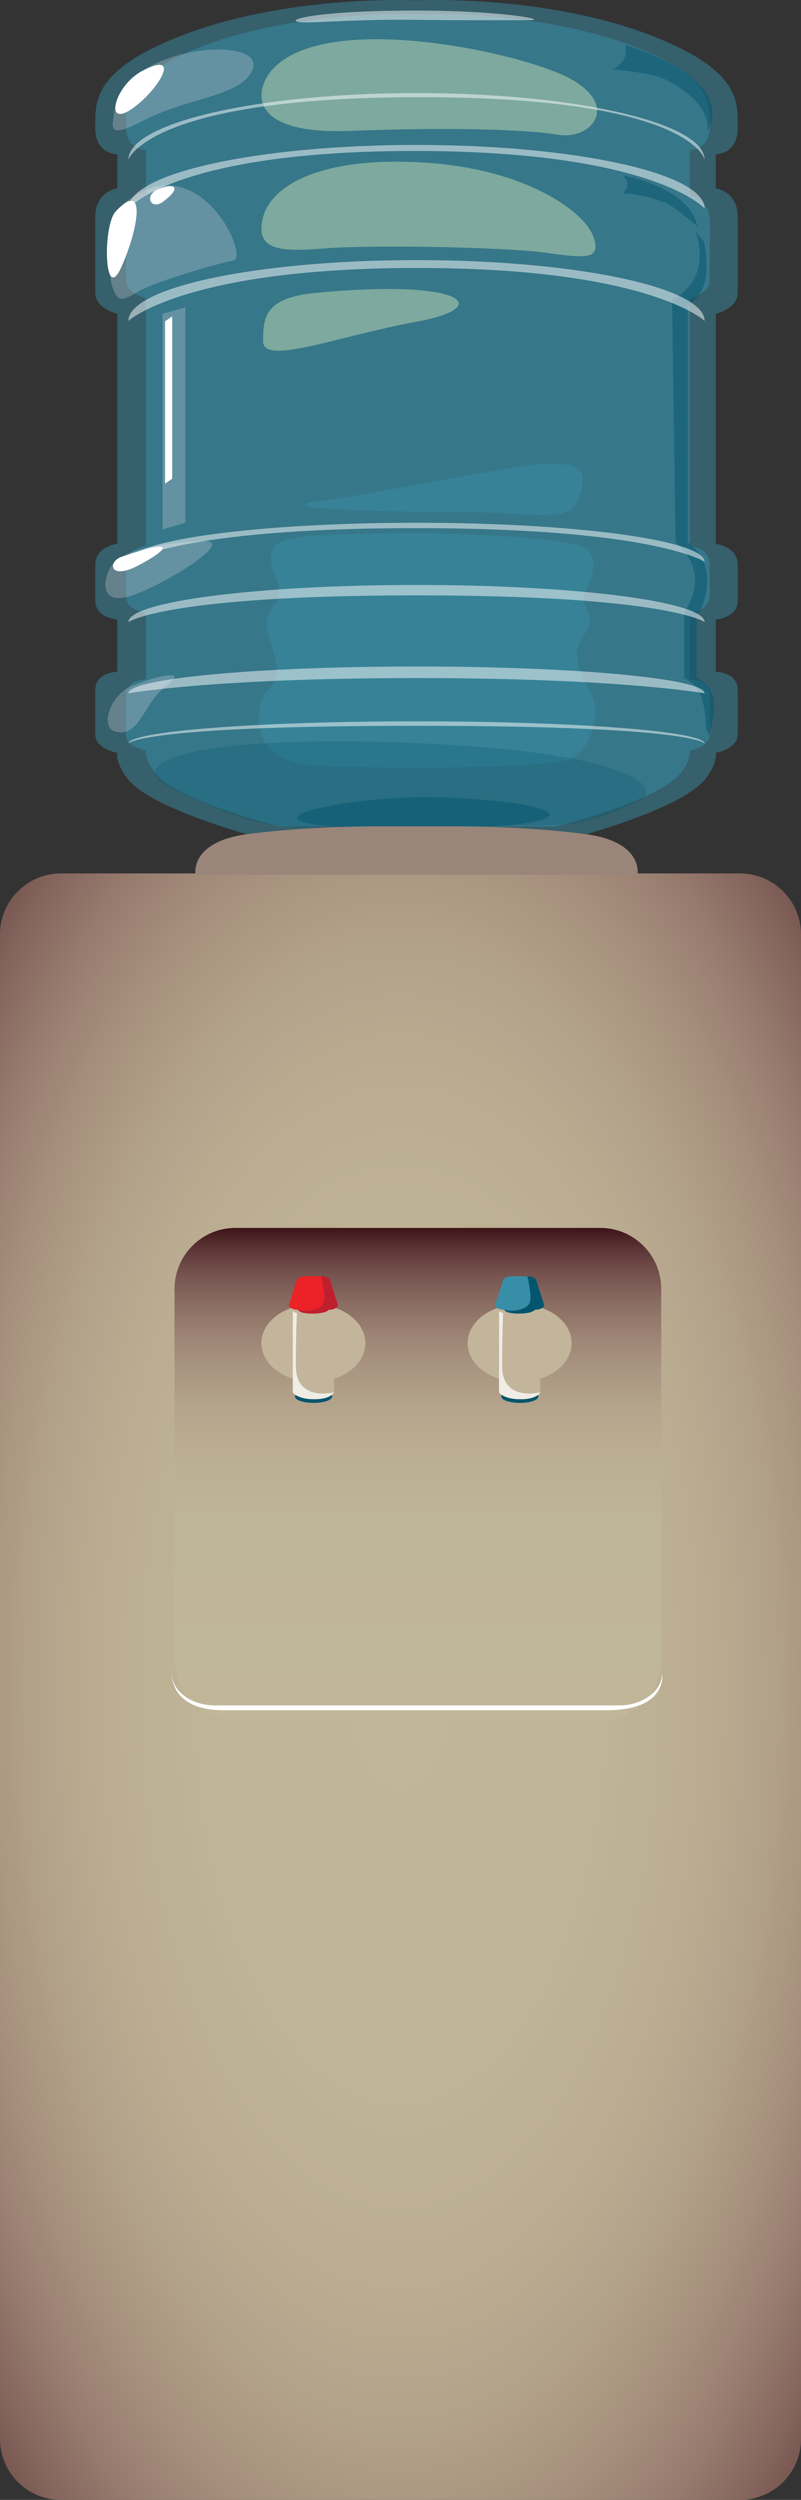 <?xml version="1.0" encoding="utf-8"?>
<!-- Generator: Adobe Illustrator 16.0.0, SVG Export Plug-In . SVG Version: 6.00 Build 0)  -->
<!DOCTYPE svg PUBLIC "-//W3C//DTD SVG 1.1 Basic//EN" "http://www.w3.org/Graphics/SVG/1.1/DTD/svg11-basic.dtd">
<svg version="1.1" baseProfile="basic" id="Layer_1"
	 xmlns="http://www.w3.org/2000/svg" xmlns:xlink="http://www.w3.org/1999/xlink" x="0px" y="0px" width="157.616px"
	 height="491.551px" viewBox="0 0 157.616 491.551" xml:space="preserve">
<rect x="0" y="0" width="157.616" height="491.551" fill="#333333" stroke="none"/>
<g>
	
		<radialGradient id="SVGID_1_" cx="78.808" cy="331.646" r="126.056" gradientTransform="matrix(1 0 0 2 0 -331.646)" gradientUnits="userSpaceOnUse">
		<stop  offset="0" style="stop-color:#C1B698"/>
		<stop  offset="0.317" style="stop-color:#BFB497"/>
		<stop  offset="0.464" style="stop-color:#BBAD92"/>
		<stop  offset="0.577" style="stop-color:#B3A28A"/>
		<stop  offset="0.671" style="stop-color:#A7917E"/>
		<stop  offset="0.755" style="stop-color:#987D6F"/>
		<stop  offset="0.831" style="stop-color:#85655D"/>
		<stop  offset="0.901" style="stop-color:#6F4B48"/>
		<stop  offset="0.964" style="stop-color:#532C2E"/>
		<stop  offset="1" style="stop-color:#3C1418"/>
	</radialGradient>
	<path fill="url(#SVGID_1_)" d="M157.616,479.55c0,6.629-5.373,12-12,12H12c-6.627,0-12-5.371-12-12V183.741c0-6.627,5.373-12,12-12
		h133.616c6.627,0,12,5.373,12,12V479.55z"/>
	<g>
		<path opacity="0.5" fill="#388EA7" d="M109.485,162.51c0,0,20.006-4.975,24.383-10.403c2.271-2.818,1.873-4.523,1.873-4.523
			s3.928-0.645,3.928-3.204c0-2.329,0-4.486,0-7.653s-3.928-3.166-3.928-3.166v-13.123c0,0,3.928-0.304,3.928-3.244
			c0-1.811,0-3.088,0-6.255c0-3.167-3.928-3.619-3.928-3.619V58.648c0,0,3.928-0.904,3.928-3.618s0-7.053,0-11.577
			c0-4.522-3.928-4.976-3.928-4.976v-8.963c0,0,3.928,0,3.928-4.525c0-4.522,0.586-9.867-14.866-15.832
			c-16.695-6.443-36.608-6.434-40.778-6.354c-0.514,0.01-0.791,0.021-0.791,0.021h-2.008c0,0-22.816-0.904-41.569,6.333
			C24.205,15.123,24.789,20.467,24.789,24.99c0,4.525,3.93,4.525,3.93,4.525v8.963c0,0-3.93,0.454-3.93,4.976
			c0,4.524,0,8.862,0,11.577s3.93,3.618,3.93,3.618v48.671c0,0-3.93,0.452-3.93,3.619c0,3.167,0,4.444,0,6.255
			c0,2.94,3.93,3.244,3.93,3.244v13.123c0,0-3.93-0.001-3.93,3.166s0,5.324,0,7.653c0,2.56,3.93,3.204,3.93,3.204
			s-0.397,1.705,1.875,4.523c4.379,5.429,24.379,10.403,24.379,10.403H109.485z"/>
		<path opacity="0.5" fill="#388EA7" d="M111.956,164.989c0,0,22.014-5.652,26.829-11.818c2.499-3.201,2.063-5.139,2.063-5.139
			s4.32-0.732,4.32-3.639c0-2.646,0-5.097,0-8.694s-4.32-3.597-4.32-3.597v-10.276c0,0,4.32-0.347,4.32-3.688
			c0-2.055,0-3.506,0-7.104c0-3.597-4.32-4.11-4.32-4.11V61.704c0,0,4.32-1.028,4.32-4.11c0-3.083,0-9.764,0-14.902
			s-4.32-5.653-4.32-5.653v-6.679c0,0,4.32,0,4.32-5.139c0-5.138,0.646-11.209-16.359-17.984
			c-18.373-7.32-40.287-7.309-44.877-7.218c-0.566,0.011-0.869,0.023-0.869,0.023h-2.211c0,0-25.107-1.027-45.743,7.195
			C18.104,14.011,18.747,20.082,18.747,25.22c0,5.139,4.323,5.139,4.323,5.139v6.679c0,0-4.323,0.516-4.323,5.653s0,11.818,0,14.902
			c0,3.083,4.323,4.11,4.323,4.11v45.219c0,0-4.323,0.513-4.323,4.11c0,3.598,0,5.049,0,7.104c0,3.342,4.323,3.688,4.323,3.688
			v10.276c0,0-4.323-0.001-4.323,3.597s0,6.049,0,8.694c0,2.906,4.323,3.639,4.323,3.639s-0.437,1.938,2.063,5.139
			c4.818,6.166,26.828,11.818,26.828,11.818H111.956z"/>
		<path opacity="0.5" fill="#C5DCB4" d="M51.768,42.691c-1.609,6.31,2.752,6.937,12.038,6.167
			c9.286-0.771,35.081-0.257,42.993,0.771c7.912,1.028,11.697,1.799,9.977-3.083c-1.723-4.881-13.414-13.617-34.395-14.644
			C61.396,30.873,53.145,37.295,51.768,42.691z"/>
		<path opacity="0.5" fill="#C5DCB4" d="M52.8,14.687c-2.424,3.487-3.784,11.818,16.165,11.047
			c19.95-0.771,34.738-0.258,40.929,0.771c6.191,1.028,12.04-5.396,2.753-10.792C103.36,10.318,62.086,1.326,52.8,14.687z"/>
		<path opacity="0.5" fill="#388EA7" d="M53.487,108.464c-0.751,3.941,1.445,4.525,1.376,8.479
			c-0.041,2.286-2.409,2.131-2.409,6.166c0,1.041,1.923,5.786,2.052,8.601c0.152,3.389-3.084,3.988-3.428,7.586
			c-0.564,5.898,1.376,10.791,11.694,11.306c10.318,0.514,46.091,0.769,49.874-1.543c3.783-2.313,5.845-8.735,3.438-13.104
			c-2.406-4.367-3.785-7.964-1.033-11.304c2.754-3.342-1.03-5.396,0-7.965c1.033-2.569,3.096-6.424,0.346-8.736
			c-2.751-2.313-26.826-3.339-38.866-3.083C64.492,105.125,54.174,104.868,53.487,108.464z"/>
		<path opacity="0.25" fill="#05556E" d="M30.441,152.142c0.157,2.115,8.257,5.14,13.071,7.194c4.815,2.056,10.319,3.34,16.166,3.34
			s44.37-0.257,50.561-0.515c6.19-0.256,12.617-3.08,16.055-5.136c3.438-2.057-1.861-8.59-39.008-10.645
			C50.581,144.351,30.097,147.517,30.441,152.142z"/>
		<path opacity="0.5" fill="#05556E" d="M122.964,8.777c0,0,0.688,1.542-0.343,3.083c-1.032,1.542-2.063,1.799-2.063,1.799
			s7.615,0.502,10.758,2.155c9.287,4.881,7.814,9.92,7.814,9.92S146.354,16.484,122.964,8.777z"/>
		<path opacity="0.5" fill="#05556E" d="M122.621,34.47c0,0,1.374,1.542,0.687,2.569c-0.687,1.027-0.687,1.027-0.687,1.027
			s3.589-0.078,8.255,1.799c2.352,0.946,7.668,6.064,6.191,4.111C137.067,43.976,136.423,37.52,122.621,34.47z"/>
		<path opacity="0.25" fill="#F2E7EF" d="M28.034,13.916c-5.195,3.367-5.501,7.194-5.846,10.277s4.008,0.449,7.321-1.118
			c8.5-4.021,18.132-4.277,20.195-9.416C51.768,8.52,36.802,8.233,28.034,13.916z"/>
		<path opacity="0.25" fill="#F2E7EF" d="M23.221,41.041c-2.83,2.691-2.064,12.604-1.032,15.605
			c1.032,3.001,2.064,2.401,5.158,0.601c3.097-1.801,15.137-5.402,18.574-6.002C49.359,50.644,38.354,26.635,23.221,41.041z"/>
		<path opacity="0.25" fill="#F2E7EF" d="M22.532,110.521c-2.309,2.369-3.443,8.735,3.094,6.68
			c6.535-2.056,20.979-11.047,14.444-10.79C33.537,106.667,25.28,107.695,22.532,110.521z"/>
		<path opacity="0.25" fill="#F2E7EF" d="M22.874,143.907c-3.329-0.634-1.304-7.08,2.752-8.869
			c4.055-1.788,12.039-3.975,7.224-0.305C28.034,138.402,27.691,144.824,22.874,143.907z"/>
		<path opacity="0.5" fill="#05556E" d="M85.474,156.767c-17.874-0.494-48.152,6.167-4.47,6.167
			C119.464,162.934,113.333,157.539,85.474,156.767z"/>
		<path opacity="0.5" fill="#FFFFFF" d="M78.25,2.097c19.951-0.256,30.078,1.867,25.95,1.867c-2.25,0-12.082,0.07-23.198-0.069
			C71.718,3.779,62.87,4.409,60.366,4.409C54.86,4.409,59.287,2.341,78.25,2.097z"/>
		<path opacity="0.5" fill="#05556E" d="M136.869,45.507l1.651,1.957c0,0,0.952,4.22,0.265,7.561
			c-0.687,3.34-3.438,5.137-3.438,5.137v46.505c0,0,3.783,2.313,3.783,7.193c0,4.882-2.063,7.194-2.063,7.194v12.171
			c0,0,2.589,1.085,3.275,3.911c0.688,2.827-0.873,7.431-0.873,7.431l-0.523-1.303c0,0,0-4.042-1.242-7.087
			c-0.686-1.674-3.047-2.791-3.047-2.791v-13.103c0,0,2.406-2.827,2.064-6.938c-0.344-4.11-3.783-6.68-3.783-6.68l-0.686-47.788
			c0,0,3.31-1.271,4.814-5.139C138.569,49.871,136.869,45.507,136.869,45.507z"/>
		<path opacity="0.5" fill="#FFFFFF" d="M138.649,31.398c0-7.231-25.38-13.095-56.691-13.095c-31.308,0-56.689,5.863-56.689,13.095
			c0,0,3.946-12.29,57.391-12.29C136.107,19.108,138.649,31.398,138.649,31.398z"/>
		<path opacity="0.5" fill="#FFFFFF" d="M25.269,40.991c0-6.899,25.382-12.493,56.689-12.493c31.312,0,56.691,5.593,56.691,12.493
			c0,0-9.975-11.307-57.051-11.307C34.523,29.684,25.269,40.991,25.269,40.991z"/>
		<path opacity="0.5" fill="#FFFFFF" d="M25.269,63.105c0-6.606,25.382-11.961,56.689-11.961c31.312,0,56.691,5.354,56.691,11.961
			c0,0-10.861-10.417-56.521-10.417C36.469,52.688,25.269,63.105,25.269,63.105z"/>
		<path opacity="0.5" fill="#FFFFFF" d="M25.269,110.471c0-4.242,25.382-7.681,56.689-7.681c31.312,0,56.691,3.439,56.691,7.681
			c0,0-9.797-6.623-56.874-6.623C34.7,103.848,25.269,110.471,25.269,110.471z"/>
		<path opacity="0.5" fill="#FFFFFF" d="M25.269,122.313c0-4.029,25.382-7.295,56.689-7.295c31.312,0,56.691,3.266,56.691,7.295
			c0,0-7.346-5.245-56.696-5.245C32.604,117.068,25.269,122.313,25.269,122.313z"/>
		<path opacity="0.5" fill="#FFFFFF" d="M25.269,136.331c0-2.915,25.382-5.278,56.689-5.278c31.312,0,56.691,2.363,56.691,5.278
			c0,0-16.521-3.003-56.696-3.003C41.78,133.328,25.269,136.331,25.269,136.331z"/>
		<path opacity="0.5" fill="#FFFFFF" d="M138.649,146.219c0-2.422-25.38-4.385-56.691-4.385c-31.308,0-56.689,1.963-56.689,4.385
			c0,0,1.646-3.505,56.685-3.505C136.991,142.714,138.649,146.219,138.649,146.219z"/>
		<path opacity="0.5" fill="#C5DCB4" d="M62.086,57.594c-9.847,0.951-10.319,4.624-10.319,9.505c0,4.882,14.788-1.028,30.266-3.854
			C97.511,60.419,91.321,54.767,62.086,57.594z"/>
		<path opacity="0.5" fill="#388EA7" d="M93.728,100.758c10.686,0.072,18.572,2.055,19.949-2.313
			c1.375-4.368,4.128-9.249-13.07-6.424c-17.196,2.828-30.61,5.653-37.145,6.424C56.925,99.215,55.896,100.5,93.728,100.758z"/>
		<path fill="#FFFFFF" d="M28.034,13.916c-5.393,2.803-7.566,11.047-2.407,7.708C30.787,18.283,36.274,9.634,28.034,13.916z"/>
		<path fill="#FFFFFF" d="M22.743,41.61c-2.571,2.749-2.275,18.552,1.163,10.845C27.346,44.747,28.803,35.131,22.743,41.61z"/>
		<path fill="#FFFFFF" d="M31.32,37.111c-3.121,1.153-1.674,4.411,0.841,2.498C35.669,36.94,34.607,35.899,31.32,37.111z"/>
		<path fill="#FFFFFF" d="M23.902,109.489c-2.731,0.934-2.402,4.629,3.1,1.802C32.505,108.464,35.938,105.373,23.902,109.489z"/>
		<polygon opacity="0.25" fill="#F2E7EF" points="31.979,61.704 31.979,104.097 36.473,102.813 36.473,60.419 		"/>
		<polygon fill="#FFFFFF" points="32.476,63.185 32.476,95.104 33.882,94.137 33.882,62.218 		"/>
	</g>
	<path fill="#9A857A" d="M125.435,171.99c0,0,1.313-6.423-10.136-7.965c-11.449-1.541-24.204-1.541-24.204-1.541H72.822
		c0,0-12.755,0-24.204,1.541c-11.447,1.542-10.137,7.965-10.137,7.965"/>
	<linearGradient id="SVGID_2_" gradientUnits="userSpaceOnUse" x1="82.229" y1="338.235" x2="82.229" y2="241.443">
		<stop  offset="0" style="stop-color:#C1B698"/>
		<stop  offset="0.394" style="stop-color:#BFB597"/>
		<stop  offset="0.536" style="stop-color:#BBAE93"/>
		<stop  offset="0.637" style="stop-color:#B4A48B"/>
		<stop  offset="0.719" style="stop-color:#A99481"/>
		<stop  offset="0.789" style="stop-color:#9B8172"/>
		<stop  offset="0.851" style="stop-color:#896B61"/>
		<stop  offset="0.907" style="stop-color:#75524E"/>
		<stop  offset="0.957" style="stop-color:#5C3637"/>
		<stop  offset="1" style="stop-color:#3C1418"/>
	</linearGradient>
	<path fill="url(#SVGID_2_)" d="M130.114,326.235c0,6.627-5.373,12-12,12H46.343c-6.628,0-12-5.373-12-12v-72.793
		c0-6.627,5.372-12,12-12h71.771c6.627,0,12,5.373,12,12V326.235z"/>
	<g>
		<ellipse fill="#C2B59B" cx="61.665" cy="264.099" rx="10.232" ry="7.643"/>
		<ellipse fill="#C2B59B" cx="102.252" cy="264.099" rx="10.231" ry="7.643"/>
		<ellipse fill="#05556E" cx="102.289" cy="274.599" rx="3.653" ry="1.253"/>
		<path fill="#C2B59B" d="M106.304,273.774c0,0-0.557,1.358-3.911,1.358c-3.353,0-4.191-1.358-4.191-1.358v-15.969
			c0,0,0.839,0.834,4.053,0.834c3.212,0,4.05-0.834,4.05-0.834V273.774z"/>
		<ellipse fill="#05556E" cx="61.703" cy="274.599" rx="3.655" ry="1.253"/>
		<path fill="#C2B59B" d="M65.717,273.774c0,0-0.558,1.358-3.912,1.358c-3.353,0-4.191-1.358-4.191-1.358v-15.969
			c0,0,0.839,0.834,4.053,0.834c3.212,0,4.05-0.834,4.05-0.834V273.774z"/>
		<g>
			<path fill="#EB2227" d="M66.486,256.601c0,0.515-0.808,0.93-1.802,0.93c0,0-0.445,0.756-3.196,0.756
				c-2.75,0-2.839-0.756-2.839-0.756c-0.996,0-1.803-0.415-1.803-0.93l1.502-4.724c0-0.515,0.808-0.93,1.805-0.93h3.029
				c0.996,0,1.801,0.415,1.801,0.93L66.486,256.601z"/>
			<path fill="#BE202E" d="M58.648,257.531c0,0,0.089,0.756,2.839,0.756c2.751,0,3.196-0.756,3.196-0.756
				c0.994,0,1.802-0.415,1.802-0.93l-1.504-4.724c0-0.515-0.805-0.93-1.801-0.93c0,0,0.199,0.643,0.457,2.426
				c0.257,1.781,0.438,3.121-1.108,3.844C60.613,258.114,58.648,257.531,58.648,257.531z"/>
		</g>
		<path fill="#C2B59B" d="M61.805,275.132c3.354,0,3.912-1.358,3.912-1.358v-15.969c0,0-0.585,0.583-2.663,0.775
			c-0.404,0.037-0.862,0.059-1.387,0.059L61.805,275.132z"/>
		<path opacity="0.75" fill="#FFFFFF" d="M58.435,258.222c-0.612-0.21-0.821-0.417-0.821-0.417v15.969c0,0,0.839,1.358,4.191,1.358
			c3.354,0,3.912-1.358,3.912-1.358s-7.497,1.952-7.497-5.179C58.221,261.465,58.435,258.222,58.435,258.222z"/>
		<g>
			<path fill="#388EA7" d="M107.071,256.601c0,0.515-0.808,0.93-1.801,0.93c0,0-0.445,0.756-3.196,0.756s-2.841-0.756-2.841-0.756
				c-0.994,0-1.801-0.415-1.801-0.93l1.502-4.724c0-0.515,0.809-0.93,1.803-0.93h3.029c0.996,0,1.803,0.415,1.803,0.93
				L107.071,256.601z"/>
			<path fill="#05556E" d="M99.233,257.531c0,0,0.09,0.756,2.841,0.756s3.196-0.756,3.196-0.756c0.993,0,1.801-0.415,1.801-0.93
				l-1.502-4.724c0-0.515-0.807-0.93-1.803-0.93c0,0,0.199,0.643,0.459,2.426c0.258,1.781,0.439,3.121-1.11,3.844
				C101.2,258.114,99.233,257.531,99.233,257.531z"/>
		</g>
		<path fill="#C2B59B" d="M102.393,275.132c3.354,0,3.911-1.358,3.911-1.358v-15.969c0,0-0.586,0.583-2.664,0.775
			c-0.403,0.037-0.862,0.059-1.386,0.059L102.393,275.132z"/>
		<path opacity="0.75" fill="#FFFFFF" d="M99.021,258.222c-0.609-0.21-0.819-0.417-0.819-0.417v15.969c0,0,0.839,1.358,4.191,1.358
			c3.354,0,3.911-1.358,3.911-1.358s-7.496,1.952-7.496-5.179C98.808,261.465,99.021,258.222,99.021,258.222z"/>
	</g>
	<path fill="#FFFFFF" d="M130.286,329.009c0,3.491-3.792,6.322-8.467,6.322H42.276c-4.45,0-8.097-2.563-8.439-5.823
		c-0.018-0.163-0.027-0.331-0.027-0.499c0,0-0.526,7.273,10.163,7.273c20.044,0,63.062,0,75.355,0
		C131.621,336.283,130.286,329.009,130.286,329.009z"/>
</g>
</svg>
